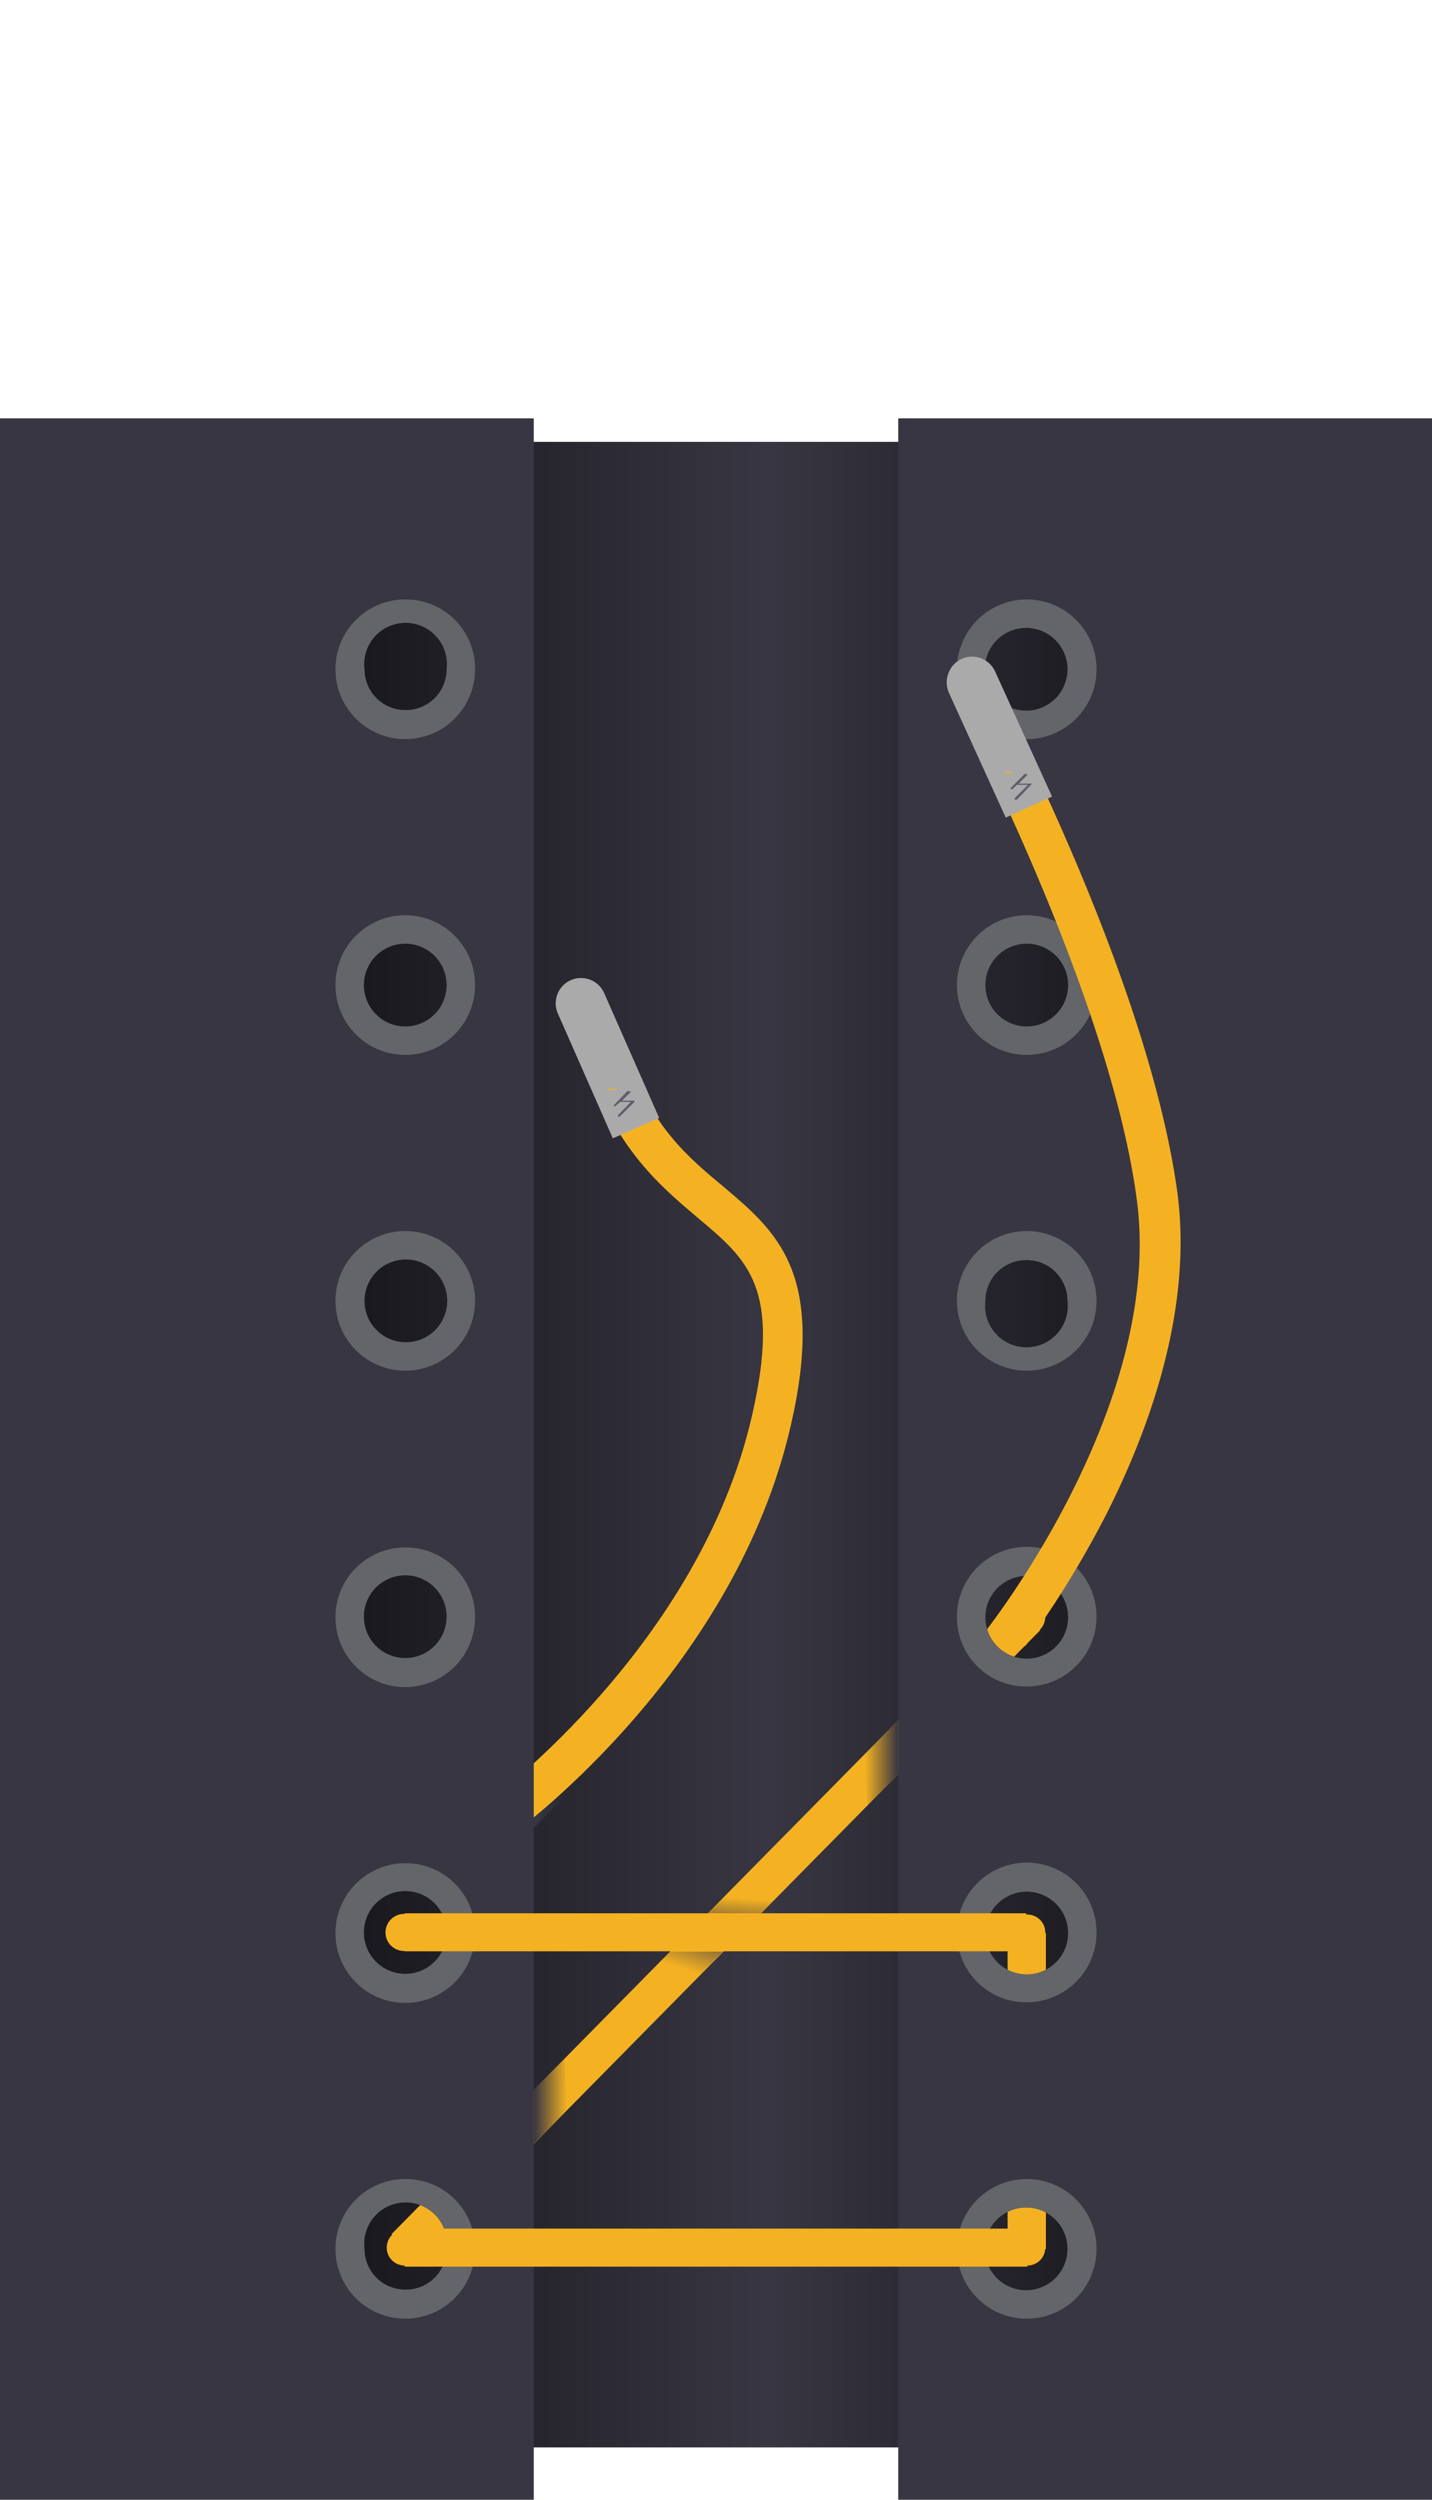 <svg xmlns="http://www.w3.org/2000/svg" xmlns:xlink="http://www.w3.org/1999/xlink" viewBox="0 0 231.8 404.5"><defs><linearGradient id="a" x1="3.34" y1="233.75" x2="231.59" y2="233.75" gradientUnits="userSpaceOnUse"><stop offset="0"/><stop offset="0.53" stop-color="#383642"/><stop offset="1"/></linearGradient><linearGradient id="b" x1="86.44" y1="339.93" x2="91.8" y2="339.93" gradientUnits="userSpaceOnUse"><stop offset="0" stop-color="#383642"/><stop offset="1" stop-color="#383642" stop-opacity="0"/></linearGradient><linearGradient id="c" x1="86.44" y1="288.9" x2="91.8" y2="288.9" xlink:href="#b"/><linearGradient id="d" x1="-5223.63" y1="-624.28" x2="-5218.27" y2="-624.28" gradientTransform="translate(-5078.3 -339) rotate(180)" xlink:href="#b"/><linearGradient id="e" x1="113.43" y1="310.32" x2="110.57" y2="318.63" xlink:href="#b"/><linearGradient id="f" x1="120.2" y1="313.52" x2="120.63" y2="307.2" xlink:href="#b"/><linearGradient id="g" x1="65.5" y1="363.72" x2="166.31" y2="363.72" gradientUnits="userSpaceOnUse"><stop offset="0" stop-color="#f4b223"/><stop offset="1" stop-color="#f4b223"/></linearGradient></defs><title>style--Artboard 1 copy 5</title><g style="isolation:isolate"><rect x="6.6" y="71.5" width="219.5" height="324.53" style="fill:url(#a)"/><rect x="44.2" y="309.6" width="143.3" height="6.15" transform="translate(-188.1 175.6) rotate(-45.4)" style="fill:#f4b223"/><rect x="163.1" y="312.8" width="6.2" height="51.12" style="fill:#f4b223"/><path d="M231.8,404.5V67.7H145.4V404.5ZM166.1,101.6a6.7,6.7,0,0,1,6.7,6.7,6.7,6.7,0,1,1-6.7-6.7Zm0,51.1a6.7,6.7,0,1,1-6.6,6.7A6.7,6.7,0,0,1,166.1,152.7Zm0,51.2a6.6,6.6,0,0,1,6.7,6.6,6.7,6.7,0,1,1-13.3,0A6.6,6.6,0,0,1,166.1,203.9Zm0,51.1a6.7,6.7,0,1,1-6.6,6.6A6.7,6.7,0,0,1,166.1,255Zm0,51.1a6.7,6.7,0,1,1-6.6,6.7A6.7,6.7,0,0,1,166.1,306.1Zm0,51.1a6.7,6.7,0,0,1,6.7,6.7,6.7,6.7,0,1,1-6.7-6.7Z" style="fill:#383642"/><path d="M166.1,119.6a11.3,11.3,0,1,0-11.2-11.3A11.3,11.3,0,0,0,166.1,119.6Zm0-18a6.7,6.7,0,0,1,6.7,6.7,6.7,6.7,0,1,1-6.7-6.7Z" style="fill:#636569"/><path d="M166.1,170.7a11.3,11.3,0,1,0-11.2-11.3A11.3,11.3,0,0,0,166.1,170.7Zm0-18a6.7,6.7,0,1,1-6.6,6.7A6.7,6.7,0,0,1,166.1,152.7Z" style="fill:#636569"/><path d="M166.1,221.8a11.3,11.3,0,1,0-11.2-11.3A11.3,11.3,0,0,0,166.1,221.8Zm0-17.9a6.6,6.6,0,0,1,6.7,6.6,6.7,6.7,0,1,1-13.3,0A6.6,6.6,0,0,1,166.1,203.9Z" style="fill:#636569"/><path d="M166.1,272.9a11.3,11.3,0,1,0-11.2-11.3A11.2,11.2,0,0,0,166.1,272.9Zm0-17.9a6.7,6.7,0,1,1-6.6,6.6A6.7,6.7,0,0,1,166.1,255Z" style="fill:#636569"/><path d="M166.1,324a11.3,11.3,0,1,0-11.2-11.2A11.2,11.2,0,0,0,166.1,324Zm0-17.9a6.7,6.7,0,1,1-6.6,6.7A6.7,6.7,0,0,1,166.1,306.1Z" style="fill:#636569"/><path d="M166.1,375.2a11.3,11.3,0,1,0-11.2-11.3A11.3,11.3,0,0,0,166.1,375.2Zm0-18a6.7,6.7,0,0,1,6.7,6.7,6.7,6.7,0,1,1-6.7-6.7Z" style="fill:#636569"/><circle cx="166.3" cy="363.7" r="2.9" style="fill:#f4b223"/><circle cx="166.3" cy="312.7" r="2.9" style="fill:#f4b223"/><circle cx="166.2" cy="261.6" r="3" style="fill:#f4b223"/><circle cx="65.5" cy="363.7" r="2.9" style="fill:#f4b223"/><circle cx="65.4" cy="312.7" r="3" style="fill:#f4b223"/><polygon points="86.4 338.1 86.4 346.9 91.8 341.4 91.4 333 86.4 338.1" style="mix-blend-mode:multiply;fill:url(#b)"/><polygon points="86.4 287.1 86.4 295.8 91.8 290.4 91.4 282 86.4 287.1" style="mix-blend-mode:multiply;fill:url(#c)"/><polygon points="145.4 287.1 145.4 278.3 140 283.8 140.4 292.2 145.4 287.1" style="mix-blend-mode:multiply;fill:url(#d)"/><polygon points="104.8 319.5 108.4 315.8 117 315.8 112.4 320.5 104.8 319.5" style="mix-blend-mode:multiply;fill:url(#e)"/><polygon points="114.5 309.6 118 306 126.7 306 123.2 309.6 114.5 309.6" style="mix-blend-mode:multiply;fill:url(#f)"/><path d="M166,266.3a6,6,0,0,1-2.3-.1,6.7,6.7,0,0,1-3.9-2.6c4.2-5.5,28.4-38.8,24.2-69.6-4.6-34.3-30.4-82.7-30.7-83.1l5.8-3.2c1.1,2.1,26.7,49.9,31.5,85.4,2.5,19.1-4.8,38.6-11.4,51.7A160.3,160.3,0,0,1,166,266.3Z" style="fill:#f4b223"/><path d="M155.7,106.6a4.1,4.1,0,0,1,5.4,2.1l9.2,20.2-7.5,3.4-9.2-20.2A4.2,4.2,0,0,1,155.7,106.6Z" style="fill:#aaa"/><path d="M83.5,296.4l-3.9-5.3c.3-.3,33.6-25,42.1-61.9,4.8-20.8-.6-25.3-8.7-32.1-5.9-5-13.3-11.1-17.8-24.7l6.2-2c3.9,11.8,9.9,16.8,15.8,21.7,8.5,7.2,16.5,13.9,10.8,38.6C119,269.9,84.9,295.3,83.5,296.4Z" style="fill:#f4b223"/><path d="M92.4,158.6a4.1,4.1,0,0,1,5.4,2.1l8.9,20.2-7.5,3.3L90.3,164A4.1,4.1,0,0,1,92.4,158.6Z" style="fill:#aaa"/><path d="M0,67.7V404.5H86.4V67.7ZM65.7,370.5a6.6,6.6,0,0,1-6.7-6.6,6.7,6.7,0,1,1,13.3,0A6.6,6.6,0,0,1,65.7,370.5Zm0-51.1a6.7,6.7,0,1,1,6.6-6.6A6.7,6.7,0,0,1,65.7,319.4Zm0-51.1a6.7,6.7,0,1,1,6.6-6.7A6.7,6.7,0,0,1,65.7,268.3Zm0-51.1a6.7,6.7,0,0,1-6.7-6.7,6.7,6.7,0,1,1,6.7,6.7Zm0-51.1a6.7,6.7,0,1,1,6.6-6.7A6.7,6.7,0,0,1,65.7,166.1Zm0-51.2a6.6,6.6,0,0,1-6.7-6.6,6.7,6.7,0,1,1,13.3,0A6.6,6.6,0,0,1,65.7,114.9Z" style="fill:#383642"/><path d="M65.7,352.6a11.3,11.3,0,1,0,11.2,11.3A11.2,11.2,0,0,0,65.7,352.6Zm0,17.9a6.6,6.6,0,0,1-6.7-6.6,6.7,6.7,0,1,1,13.3,0A6.6,6.6,0,0,1,65.7,370.5Z" style="fill:#636569"/><path d="M65.7,301.5a11.3,11.3,0,1,0,11.2,11.3A11.2,11.2,0,0,0,65.7,301.5Zm0,17.9a6.7,6.7,0,1,1,6.6-6.6A6.7,6.7,0,0,1,65.7,319.4Z" style="fill:#636569"/><path d="M65.7,250.4a11.3,11.3,0,1,0,11.2,11.2A11.2,11.2,0,0,0,65.7,250.4Zm0,17.9a6.7,6.7,0,1,1,6.6-6.7A6.7,6.7,0,0,1,65.7,268.3Z" style="fill:#636569"/><path d="M65.7,199.2a11.3,11.3,0,1,0,11.2,11.3A11.3,11.3,0,0,0,65.7,199.2Zm0,18a6.7,6.7,0,0,1-6.7-6.7,6.7,6.7,0,1,1,6.7,6.7Z" style="fill:#636569"/><path d="M65.7,148.1a11.3,11.3,0,1,0,11.2,11.3A11.3,11.3,0,0,0,65.7,148.1Zm0,18a6.7,6.7,0,1,1,6.6-6.7A6.7,6.7,0,0,1,65.7,166.1Z" style="fill:#636569"/><path d="M65.7,97a11.3,11.3,0,1,0,11.2,11.3A11.2,11.2,0,0,0,65.7,97Zm0,17.9a6.6,6.6,0,0,1-6.7-6.6,6.7,6.7,0,1,1,13.3,0A6.6,6.6,0,0,1,65.7,114.9Z" style="fill:#636569"/><rect x="65.5" y="309.6" width="100.6" height="6.15" style="fill:#f4b223"/><line x1="65.5" y1="363.7" x2="166.3" y2="363.7" style="fill:none;stroke-miterlimit:10;stroke-width:6.152px;stroke:url(#g)"/><path d="M101.7,176.4l-2.3,2.4c-.1,0-.1.1,0,.2h.2l.8-.7h1.7l-2,2.1a.2.2,0,0,0,0,.3h.2l2.4-2.4v-.2h-2l1.3-1.3a.1.1,0,0,0,0-.2h-.3Z" style="fill:#5f5e6c"/><path d="M99.6,176.4H98.5l-.2-.2h1.3Z" style="fill:#f4b223"/><path d="M166,125.1l-2.4,2.4v.2h.3l.7-.7h1.8l-2.1,2.1a.2.2,0,0,0,0,.3h.3l2.3-2.4c.1-.1.1-.1.1-.2h-2.1l1.3-1.3c.1,0,.1-.1.1-.2H166Z" style="fill:#5f5e6c"/><path d="M163.8,125.1h-1a.2.2,0,0,1-.2-.2h1.2Z" style="fill:#f4b223"/></g></svg>